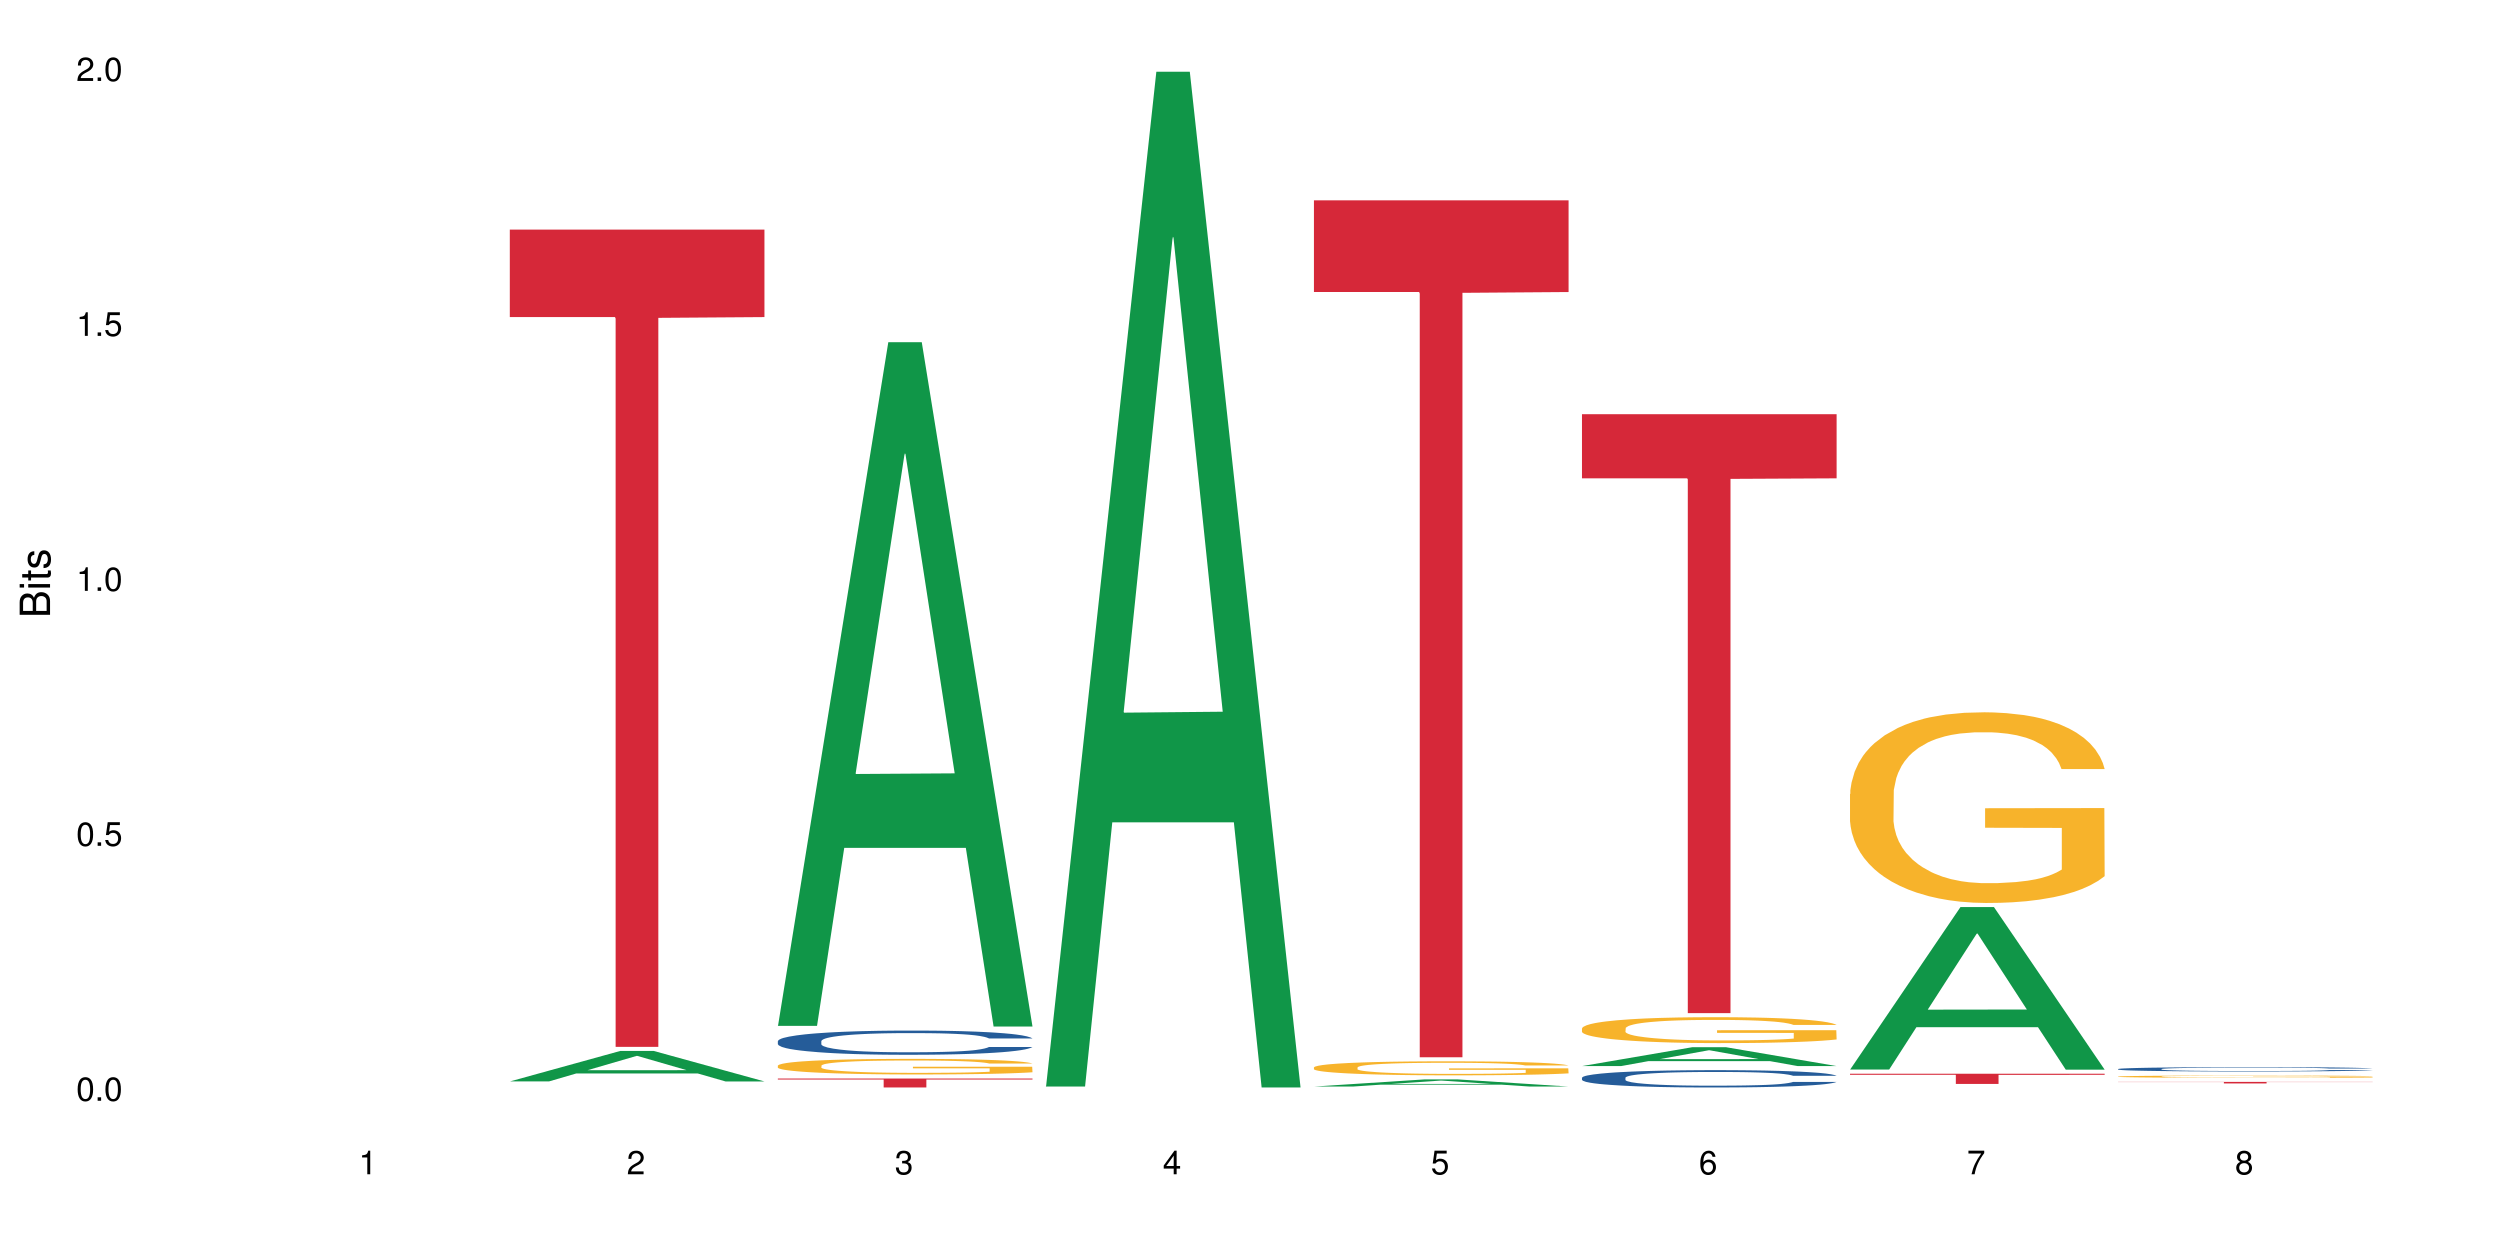<?xml version="1.0" encoding="UTF-8"?>
<svg xmlns="http://www.w3.org/2000/svg" xmlns:xlink="http://www.w3.org/1999/xlink" width="720pt" height="360pt" viewBox="0 0 720 360" version="1.1">
<defs>
<g>
<symbol overflow="visible" id="glyph0-0">
<path style="stroke:none;" d=""/>
</symbol>
<symbol overflow="visible" id="glyph0-1">
<path style="stroke:none;" d="M 2.641 -6.797 C 2 -6.797 1.422 -6.531 1.078 -6.047 C 0.641 -5.453 0.406 -4.547 0.406 -3.297 C 0.406 -1 1.188 0.219 2.641 0.219 C 4.078 0.219 4.859 -1 4.859 -3.234 C 4.859 -4.562 4.656 -5.438 4.203 -6.047 C 3.844 -6.531 3.281 -6.797 2.641 -6.797 Z M 2.641 -6.047 C 3.547 -6.047 4 -5.125 4 -3.312 C 4 -1.375 3.562 -0.484 2.625 -0.484 C 1.734 -0.484 1.281 -1.422 1.281 -3.281 C 1.281 -5.141 1.734 -6.047 2.641 -6.047 Z M 2.641 -6.047 "/>
</symbol>
<symbol overflow="visible" id="glyph0-2">
<path style="stroke:none;" d="M 1.828 -1 L 0.828 -1 L 0.828 0 L 1.828 0 Z M 1.828 -1 "/>
</symbol>
<symbol overflow="visible" id="glyph0-3">
<path style="stroke:none;" d="M 4.562 -6.797 L 1.062 -6.797 L 0.547 -3.094 L 1.328 -3.094 C 1.719 -3.562 2.047 -3.734 2.578 -3.734 C 3.484 -3.734 4.062 -3.109 4.062 -2.094 C 4.062 -1.125 3.484 -0.531 2.578 -0.531 C 1.828 -0.531 1.375 -0.906 1.188 -1.672 L 0.328 -1.672 C 0.453 -1.109 0.547 -0.844 0.75 -0.594 C 1.125 -0.078 1.828 0.219 2.594 0.219 C 3.969 0.219 4.922 -0.781 4.922 -2.219 C 4.922 -3.562 4.031 -4.484 2.719 -4.484 C 2.25 -4.484 1.859 -4.359 1.469 -4.062 L 1.734 -5.969 L 4.562 -5.969 Z M 4.562 -6.797 "/>
</symbol>
<symbol overflow="visible" id="glyph0-4">
<path style="stroke:none;" d="M 2.484 -4.844 L 2.484 0 L 3.328 0 L 3.328 -6.797 L 2.766 -6.797 C 2.469 -5.75 2.281 -5.609 0.984 -5.453 L 0.984 -4.844 Z M 2.484 -4.844 "/>
</symbol>
<symbol overflow="visible" id="glyph0-5">
<path style="stroke:none;" d="M 4.859 -0.828 L 1.281 -0.828 C 1.359 -1.391 1.672 -1.75 2.5 -2.234 L 3.469 -2.75 C 4.406 -3.266 4.906 -3.969 4.906 -4.812 C 4.906 -5.375 4.672 -5.906 4.266 -6.266 C 3.859 -6.625 3.375 -6.797 2.719 -6.797 C 1.859 -6.797 1.219 -6.5 0.844 -5.922 C 0.609 -5.562 0.5 -5.125 0.484 -4.438 L 1.328 -4.438 C 1.359 -4.906 1.406 -5.188 1.531 -5.406 C 1.75 -5.812 2.188 -6.062 2.703 -6.062 C 3.469 -6.062 4.031 -5.516 4.031 -4.781 C 4.031 -4.25 3.719 -3.797 3.125 -3.438 L 2.234 -2.938 C 0.812 -2.141 0.406 -1.5 0.328 0 L 4.859 0 Z M 4.859 -0.828 "/>
</symbol>
<symbol overflow="visible" id="glyph0-6">
<path style="stroke:none;" d="M 2.125 -3.125 L 2.578 -3.125 C 3.516 -3.125 3.984 -2.703 3.984 -1.891 C 3.984 -1.031 3.469 -0.531 2.578 -0.531 C 1.656 -0.531 1.203 -0.984 1.156 -1.969 L 0.312 -1.969 C 0.344 -1.422 0.438 -1.078 0.609 -0.766 C 0.953 -0.109 1.625 0.219 2.547 0.219 C 3.953 0.219 4.859 -0.609 4.859 -1.906 C 4.859 -2.766 4.516 -3.25 3.703 -3.516 C 4.344 -3.766 4.656 -4.25 4.656 -4.938 C 4.656 -6.109 3.875 -6.797 2.578 -6.797 C 1.203 -6.797 0.484 -6.047 0.453 -4.609 L 1.297 -4.609 C 1.312 -5.016 1.344 -5.25 1.453 -5.453 C 1.641 -5.828 2.062 -6.062 2.594 -6.062 C 3.344 -6.062 3.797 -5.625 3.797 -4.906 C 3.797 -4.422 3.609 -4.141 3.25 -3.984 C 3.016 -3.891 2.719 -3.844 2.125 -3.844 Z M 2.125 -3.125 "/>
</symbol>
<symbol overflow="visible" id="glyph0-7">
<path style="stroke:none;" d="M 3.141 -1.625 L 3.141 0 L 3.984 0 L 3.984 -1.625 L 4.984 -1.625 L 4.984 -2.391 L 3.984 -2.391 L 3.984 -6.797 L 3.359 -6.797 L 0.266 -2.516 L 0.266 -1.625 Z M 3.141 -2.391 L 1 -2.391 L 3.141 -5.359 Z M 3.141 -2.391 "/>
</symbol>
<symbol overflow="visible" id="glyph0-8">
<path style="stroke:none;" d="M 4.781 -5.031 C 4.609 -6.141 3.891 -6.797 2.844 -6.797 C 2.094 -6.797 1.422 -6.438 1.031 -5.828 C 0.609 -5.172 0.406 -4.344 0.406 -3.094 C 0.406 -1.953 0.578 -1.234 0.984 -0.625 C 1.359 -0.078 1.953 0.219 2.703 0.219 C 3.984 0.219 4.922 -0.734 4.922 -2.078 C 4.922 -3.344 4.062 -4.234 2.844 -4.234 C 2.172 -4.234 1.641 -3.969 1.281 -3.469 C 1.281 -5.125 1.828 -6.047 2.797 -6.047 C 3.391 -6.047 3.797 -5.672 3.938 -5.031 Z M 2.734 -3.484 C 3.547 -3.484 4.062 -2.922 4.062 -2 C 4.062 -1.156 3.484 -0.531 2.703 -0.531 C 1.922 -0.531 1.328 -1.188 1.328 -2.047 C 1.328 -2.891 1.906 -3.484 2.734 -3.484 Z M 2.734 -3.484 "/>
</symbol>
<symbol overflow="visible" id="glyph0-9">
<path style="stroke:none;" d="M 4.984 -6.797 L 0.438 -6.797 L 0.438 -5.969 L 4.109 -5.969 C 2.5 -3.656 1.828 -2.234 1.328 0 L 2.219 0 C 2.594 -2.172 3.453 -4.047 4.984 -6.094 Z M 4.984 -6.797 "/>
</symbol>
<symbol overflow="visible" id="glyph0-10">
<path style="stroke:none;" d="M 3.75 -3.578 C 4.453 -4 4.688 -4.344 4.688 -4.984 C 4.688 -6.047 3.844 -6.797 2.641 -6.797 C 1.438 -6.797 0.594 -6.047 0.594 -4.984 C 0.594 -4.359 0.828 -4.016 1.516 -3.578 C 0.734 -3.203 0.359 -2.641 0.359 -1.891 C 0.359 -0.641 1.297 0.219 2.641 0.219 C 3.984 0.219 4.922 -0.641 4.922 -1.875 C 4.922 -2.641 4.531 -3.203 3.75 -3.578 Z M 2.641 -6.047 C 3.359 -6.047 3.812 -5.625 3.812 -4.969 C 3.812 -4.344 3.344 -3.922 2.641 -3.922 C 1.922 -3.922 1.453 -4.344 1.453 -4.984 C 1.453 -5.625 1.922 -6.047 2.641 -6.047 Z M 2.641 -3.203 C 3.484 -3.203 4.062 -2.672 4.062 -1.875 C 4.062 -1.062 3.484 -0.531 2.625 -0.531 C 1.797 -0.531 1.219 -1.078 1.219 -1.875 C 1.219 -2.672 1.797 -3.203 2.641 -3.203 Z M 2.641 -3.203 "/>
</symbol>
<symbol overflow="visible" id="glyph1-0">
<path style="stroke:none;" d=""/>
</symbol>
<symbol overflow="visible" id="glyph1-1">
<path style="stroke:none;" d="M 0 -0.953 L 0 -4.891 C 0 -5.719 -0.234 -6.344 -0.734 -6.797 C -1.188 -7.234 -1.812 -7.469 -2.5 -7.469 C -3.547 -7.469 -4.188 -7 -4.625 -5.875 C -4.984 -6.672 -5.641 -7.094 -6.531 -7.094 C -7.156 -7.094 -7.734 -6.859 -8.141 -6.391 C -8.562 -5.938 -8.75 -5.344 -8.75 -4.5 L -8.75 -0.953 Z M -4.984 -2.062 L -7.766 -2.062 L -7.766 -4.219 C -7.766 -4.844 -7.688 -5.203 -7.453 -5.5 C -7.219 -5.812 -6.859 -5.969 -6.375 -5.969 C -5.906 -5.969 -5.531 -5.812 -5.297 -5.5 C -5.062 -5.203 -4.984 -4.844 -4.984 -4.219 Z M -0.984 -2.062 L -4 -2.062 L -4 -4.781 C -4 -5.328 -3.859 -5.688 -3.578 -5.953 C -3.297 -6.219 -2.922 -6.359 -2.484 -6.359 C -2.062 -6.359 -1.688 -6.219 -1.406 -5.953 C -1.109 -5.688 -0.984 -5.328 -0.984 -4.781 Z M -0.984 -2.062 "/>
</symbol>
<symbol overflow="visible" id="glyph1-2">
<path style="stroke:none;" d="M -6.281 -1.797 L -6.281 -0.797 L 0 -0.797 L 0 -1.797 Z M -8.75 -1.797 L -8.75 -0.797 L -7.484 -0.797 L -7.484 -1.797 Z M -8.75 -1.797 "/>
</symbol>
<symbol overflow="visible" id="glyph1-3">
<path style="stroke:none;" d="M -6.281 -3.047 L -6.281 -2.016 L -8.016 -2.016 L -8.016 -1.016 L -6.281 -1.016 L -6.281 -0.172 L -5.469 -0.172 L -5.469 -1.016 L -0.719 -1.016 C -0.078 -1.016 0.281 -1.453 0.281 -2.234 C 0.281 -2.469 0.25 -2.719 0.188 -3.047 L -0.641 -3.047 C -0.609 -2.922 -0.594 -2.766 -0.594 -2.562 C -0.594 -2.141 -0.719 -2.016 -1.156 -2.016 L -5.469 -2.016 L -5.469 -3.047 Z M -6.281 -3.047 "/>
</symbol>
<symbol overflow="visible" id="glyph1-4">
<path style="stroke:none;" d="M -4.531 -5.25 C -5.766 -5.25 -6.469 -4.422 -6.469 -2.969 C -6.469 -1.516 -5.719 -0.562 -4.547 -0.562 C -3.562 -0.562 -3.094 -1.062 -2.734 -2.562 L -2.516 -3.484 C -2.344 -4.188 -2.094 -4.469 -1.625 -4.469 C -1.047 -4.469 -0.641 -3.875 -0.641 -3 C -0.641 -2.453 -0.797 -2 -1.062 -1.75 C -1.25 -1.594 -1.422 -1.531 -1.875 -1.469 L -1.875 -0.406 C -0.422 -0.453 0.281 -1.266 0.281 -2.922 C 0.281 -4.5 -0.5 -5.516 -1.719 -5.516 C -2.656 -5.516 -3.172 -4.984 -3.469 -3.734 L -3.703 -2.766 C -3.891 -1.953 -4.156 -1.609 -4.594 -1.609 C -5.172 -1.609 -5.547 -2.125 -5.547 -2.938 C -5.547 -3.75 -5.203 -4.172 -4.531 -4.203 Z M -4.531 -5.25 "/>
</symbol>
</g>
</defs>
<g id="surface99635">
<rect x="0" y="0" width="720" height="360" style="fill:rgb(100%,100%,100%);fill-opacity:1;stroke:none;"/>
<path style=" stroke:none;fill-rule:nonzero;fill:rgb(6.275%,58.824%,28.235%);fill-opacity:1;" d="M 146.824 311.449 L 146.902 311.441 L 178.637 302.672 L 188.273 302.672 L 220.16 311.457 L 208.957 311.457 L 200.965 309.164 L 165.941 309.164 L 158.109 311.449 L 146.824 311.449 L 169.312 308.215 L 197.754 308.207 L 183.57 304.105 L 183.414 304.098 L 183.258 304.125 L 169.234 308.207 L 169.312 308.215 Z M 146.824 311.449 "/>
<path style=" stroke:none;fill-rule:nonzero;fill:rgb(83.922%,15.686%,22.353%);fill-opacity:1;" d="M 146.824 66.129 L 220.16 66.129 L 220.16 91.32 L 189.598 91.543 L 189.598 301.496 L 177.301 301.496 L 177.301 91.766 L 177.121 91.32 L 146.824 91.32 Z M 146.824 66.129 "/>
<path style=" stroke:none;fill-rule:nonzero;fill:rgb(6.275%,58.824%,28.235%);fill-opacity:1;" d="M 224.02 295.449 L 224.098 295.262 L 255.832 98.555 L 265.469 98.555 L 297.355 295.633 L 286.152 295.633 L 278.16 244.188 L 243.141 244.188 L 235.305 295.449 L 224.02 295.449 L 246.508 222.91 L 274.949 222.723 L 260.77 130.754 L 260.609 130.57 L 260.453 131.125 L 246.43 222.723 L 246.508 222.91 Z M 224.02 295.449 "/>
<path style=" stroke:none;fill-rule:nonzero;fill:rgb(14.51%,36.078%,60%);fill-opacity:1;" d="M 224.02 299.84 L 224.109 299.836 L 224.109 299.684 L 224.379 299.441 L 225.004 299.133 L 225.633 298.922 L 227.242 298.547 L 229.477 298.184 L 231.801 297.902 L 233.5 297.738 L 235.023 297.609 L 238.508 297.375 L 240.746 297.254 L 243.16 297.145 L 246.113 297.039 L 248.258 296.973 L 253.086 296.871 L 256.664 296.828 L 259.438 296.809 L 265.43 296.809 L 269.008 296.832 L 271.602 296.863 L 274.461 296.918 L 276.875 296.973 L 281.082 297.113 L 284.836 297.293 L 286.535 297.395 L 289.219 297.59 L 291.277 297.781 L 292.707 297.949 L 294.316 298.184 L 295.746 298.473 L 296.82 298.797 L 297.355 299.07 L 284.836 299.07 L 284.211 298.816 L 283.496 298.617 L 282.152 298.355 L 280.812 298.172 L 278.934 297.988 L 277.234 297.867 L 274.91 297.746 L 272.852 297.668 L 270.707 297.609 L 268.648 297.574 L 264.715 297.535 L 260.152 297.535 L 258.453 297.547 L 254.965 297.598 L 253.086 297.645 L 250.406 297.73 L 248.527 297.816 L 246.289 297.941 L 244.77 298.051 L 242.891 298.215 L 241.551 298.363 L 240.031 298.574 L 239.137 298.734 L 238.332 298.91 L 237.613 299.121 L 237.078 299.344 L 236.723 299.582 L 236.543 299.809 L 236.543 300.797 L 236.723 301.027 L 237.168 301.293 L 238.332 301.684 L 240.031 302.02 L 241.996 302.289 L 243.875 302.48 L 244.949 302.57 L 246.379 302.672 L 248.617 302.797 L 251.836 302.926 L 253.715 302.977 L 256.574 303.027 L 259.527 303.055 L 263.461 303.055 L 266.949 303.027 L 269.273 302.996 L 271.691 302.945 L 275 302.836 L 277.055 302.734 L 278.844 302.613 L 280.188 302.492 L 281.082 302.391 L 282.422 302.191 L 283.496 301.977 L 284.301 301.754 L 284.836 301.535 L 297.355 301.535 L 296.82 301.793 L 296.016 302.039 L 295.211 302.227 L 293.957 302.449 L 292.527 302.645 L 290.473 302.867 L 288.773 303.016 L 286.535 303.176 L 284.48 303.297 L 282.242 303.402 L 278.934 303.531 L 276.789 303.594 L 274.461 303.652 L 271.691 303.703 L 268.203 303.75 L 264.445 303.773 L 260.957 303.781 L 257.203 303.766 L 254.43 303.742 L 250.762 303.684 L 246.199 303.57 L 242.891 303.449 L 240.297 303.328 L 238.062 303.199 L 235.559 303.027 L 232.34 302.746 L 230.371 302.531 L 229.031 302.352 L 227.508 302.105 L 226.438 301.879 L 225.184 301.523 L 224.289 301.07 L 224.02 300.723 Z M 224.02 299.84 "/>
<path style=" stroke:none;fill-rule:nonzero;fill:rgb(96.863%,70.196%,16.863%);fill-opacity:1;" d="M 224.02 306.879 L 224.109 306.875 L 224.109 306.793 L 224.469 306.609 L 225.363 306.355 L 226.523 306.145 L 227.777 305.98 L 228.582 305.895 L 229.926 305.77 L 231.086 305.68 L 234.039 305.496 L 237.793 305.324 L 239.852 305.25 L 242.176 305.18 L 245.484 305.102 L 247.004 305.074 L 251.656 305.008 L 256.934 304.969 L 262.746 304.953 L 265.43 304.957 L 269.098 304.977 L 274.105 305.02 L 276.965 305.062 L 279.203 305.102 L 281.527 305.156 L 284.391 305.238 L 287.074 305.336 L 289.219 305.434 L 291.367 305.559 L 293.152 305.688 L 294.676 305.832 L 296.016 306.004 L 296.82 306.148 L 297.355 306.293 L 284.926 306.293 L 284.211 306.148 L 283.406 306.039 L 282.062 305.902 L 280.723 305.805 L 279.383 305.727 L 276.875 305.621 L 274.73 305.555 L 272.047 305.496 L 269.453 305.461 L 266.504 305.434 L 264.715 305.426 L 259.973 305.426 L 255.68 305.457 L 253.176 305.488 L 251.387 305.52 L 248.883 305.582 L 247.363 305.633 L 246.469 305.664 L 243.785 305.793 L 241.996 305.906 L 241.016 305.984 L 239.762 306.109 L 238.867 306.219 L 237.883 306.383 L 237.348 306.504 L 236.633 306.785 L 236.543 307.523 L 236.809 307.68 L 237.348 307.848 L 238.062 307.996 L 239.137 308.152 L 240.207 308.27 L 242.086 308.43 L 243.695 308.535 L 244.949 308.605 L 247.363 308.715 L 248.348 308.754 L 250.672 308.828 L 253.086 308.883 L 256.039 308.934 L 258.273 308.957 L 261.852 308.98 L 266.414 308.98 L 271.777 308.953 L 275.176 308.922 L 277.504 308.891 L 279.023 308.859 L 280.902 308.816 L 282.242 308.773 L 283.496 308.73 L 285.016 308.66 L 285.016 307.68 L 262.926 307.676 L 262.926 307.215 L 297.27 307.211 L 297.355 308.816 L 295.48 308.926 L 293.152 309.031 L 290.918 309.113 L 288.594 309.184 L 285.285 309.262 L 282.602 309.312 L 278.488 309.367 L 274.73 309.406 L 270.797 309.43 L 267.309 309.441 L 263.195 309.445 L 259.527 309.438 L 255.59 309.414 L 252.461 309.383 L 249.598 309.34 L 246.738 309.285 L 243.16 309.199 L 240.836 309.133 L 238.422 309.043 L 236.004 308.941 L 233.859 308.832 L 232.43 308.746 L 230.996 308.648 L 229.477 308.523 L 228.047 308.383 L 226.973 308.258 L 225.988 308.113 L 225.273 307.977 L 224.559 307.793 L 224.199 307.645 L 224.02 307.52 Z M 224.02 306.879 "/>
<path style=" stroke:none;fill-rule:nonzero;fill:rgb(83.922%,15.686%,22.353%);fill-opacity:1;" d="M 224.02 310.621 L 297.355 310.621 L 297.355 310.898 L 266.793 310.898 L 266.793 313.195 L 254.496 313.195 L 254.496 310.902 L 254.316 310.898 L 224.02 310.898 Z M 224.02 310.621 "/>
<path style=" stroke:none;fill-rule:nonzero;fill:rgb(6.275%,58.824%,28.235%);fill-opacity:1;" d="M 301.219 312.922 L 301.297 312.645 L 333.027 20.664 L 342.664 20.664 L 374.555 313.195 L 363.348 313.195 L 355.355 236.836 L 320.336 236.836 L 312.5 312.922 L 301.219 312.922 L 323.703 205.246 L 352.145 204.973 L 337.965 68.457 L 337.809 68.184 L 337.648 69.008 L 323.625 204.973 L 323.703 205.246 Z M 301.219 312.922 "/>
<path style=" stroke:none;fill-rule:nonzero;fill:rgb(6.275%,58.824%,28.235%);fill-opacity:1;" d="M 378.414 312.922 L 378.492 312.922 L 410.223 310.871 L 419.859 310.871 L 451.75 312.926 L 440.547 312.926 L 432.555 312.391 L 397.531 312.391 L 389.695 312.922 L 378.414 312.922 L 400.898 312.168 L 429.34 312.164 L 415.16 311.207 L 415.004 311.207 L 414.848 311.211 L 400.82 312.164 L 400.898 312.168 Z M 378.414 312.922 "/>
<path style=" stroke:none;fill-rule:nonzero;fill:rgb(96.863%,70.196%,16.863%);fill-opacity:1;" d="M 378.414 307.391 L 378.504 307.387 L 378.504 307.312 L 378.859 307.145 L 379.754 306.918 L 380.918 306.73 L 382.168 306.582 L 382.973 306.504 L 384.316 306.395 L 385.477 306.312 L 388.43 306.145 L 392.188 305.992 L 394.242 305.926 L 396.566 305.863 L 399.879 305.793 L 401.398 305.766 L 406.047 305.707 L 411.324 305.672 L 417.137 305.66 L 419.82 305.664 L 423.488 305.68 L 428.496 305.719 L 431.359 305.754 L 433.594 305.793 L 435.918 305.84 L 438.781 305.914 L 441.465 306.004 L 443.609 306.09 L 445.758 306.203 L 447.547 306.32 L 449.066 306.449 L 450.406 306.602 L 451.211 306.73 L 451.75 306.863 L 439.316 306.863 L 438.602 306.73 L 437.797 306.633 L 436.457 306.512 L 435.113 306.422 L 433.773 306.352 L 431.27 306.258 L 429.121 306.199 L 426.438 306.145 L 423.848 306.113 L 420.895 306.09 L 419.105 306.082 L 414.367 306.082 L 410.074 306.109 L 407.57 306.141 L 405.781 306.168 L 403.277 306.223 L 401.754 306.27 L 400.859 306.297 L 398.18 306.41 L 396.391 306.516 L 395.406 306.586 L 394.152 306.695 L 393.258 306.797 L 392.277 306.941 L 391.738 307.055 L 391.023 307.305 L 390.934 307.969 L 391.203 308.109 L 391.738 308.258 L 392.453 308.391 L 393.527 308.531 L 394.602 308.637 L 396.48 308.781 L 398.09 308.879 L 399.34 308.941 L 401.754 309.039 L 402.738 309.074 L 405.066 309.141 L 407.48 309.191 L 410.43 309.234 L 412.668 309.258 L 416.242 309.277 L 420.805 309.277 L 426.172 309.254 L 429.57 309.227 L 431.895 309.195 L 433.414 309.168 L 435.293 309.129 L 436.637 309.094 L 437.887 309.051 L 439.406 308.988 L 439.406 308.109 L 417.316 308.105 L 417.316 307.691 L 451.66 307.688 L 451.75 309.129 L 449.871 309.23 L 447.547 309.324 L 445.309 309.398 L 442.984 309.461 L 439.676 309.531 L 436.992 309.574 L 432.879 309.625 L 429.121 309.66 L 425.188 309.684 L 421.699 309.691 L 417.586 309.695 L 413.918 309.691 L 409.984 309.668 L 406.852 309.637 L 403.992 309.602 L 401.129 309.555 L 397.551 309.477 L 395.227 309.414 L 392.812 309.336 L 390.398 309.242 L 388.25 309.145 L 386.82 309.066 L 385.391 308.977 L 383.867 308.867 L 382.438 308.742 L 381.363 308.629 L 380.379 308.5 L 379.664 308.375 L 378.949 308.211 L 378.594 308.078 L 378.414 307.965 Z M 378.414 307.391 "/>
<path style=" stroke:none;fill-rule:nonzero;fill:rgb(83.922%,15.686%,22.353%);fill-opacity:1;" d="M 378.414 57.688 L 451.75 57.688 L 451.75 84.105 L 421.184 84.336 L 421.184 304.484 L 408.887 304.484 L 408.887 84.566 L 408.711 84.105 L 378.414 84.105 Z M 378.414 57.688 "/>
<path style=" stroke:none;fill-rule:nonzero;fill:rgb(6.275%,58.824%,28.235%);fill-opacity:1;" d="M 455.609 307.027 L 455.688 307.023 L 487.418 301.59 L 497.055 301.59 L 528.945 307.031 L 517.742 307.031 L 509.75 305.609 L 474.727 305.609 L 466.891 307.027 L 455.609 307.027 L 478.094 305.023 L 506.535 305.02 L 492.355 302.477 L 492.199 302.473 L 492.043 302.488 L 478.016 305.02 L 478.094 305.023 Z M 455.609 307.027 "/>
<path style=" stroke:none;fill-rule:nonzero;fill:rgb(14.51%,36.078%,60%);fill-opacity:1;" d="M 455.609 310.379 L 455.699 310.375 L 455.699 310.262 L 455.965 310.09 L 456.594 309.871 L 457.219 309.723 L 458.828 309.453 L 461.066 309.191 L 463.391 308.992 L 465.09 308.871 L 466.609 308.781 L 470.098 308.613 L 472.332 308.527 L 474.746 308.449 L 477.699 308.371 L 479.848 308.324 L 484.676 308.254 L 488.254 308.223 L 491.023 308.207 L 497.016 308.207 L 500.594 308.227 L 503.188 308.25 L 506.051 308.285 L 508.465 308.324 L 512.668 308.426 L 516.426 308.555 L 518.125 308.625 L 520.805 308.77 L 522.863 308.906 L 524.293 309.023 L 525.906 309.191 L 527.336 309.398 L 528.41 309.629 L 528.945 309.824 L 516.426 309.824 L 515.797 309.645 L 515.082 309.504 L 513.742 309.316 L 512.398 309.184 L 510.523 309.051 L 508.824 308.965 L 506.496 308.879 L 504.441 308.824 L 502.293 308.781 L 500.238 308.754 L 496.301 308.727 L 491.742 308.727 L 490.043 308.734 L 486.555 308.773 L 484.676 308.805 L 481.992 308.867 L 480.113 308.926 L 477.879 309.02 L 476.359 309.098 L 474.48 309.215 L 473.137 309.32 L 471.617 309.469 L 470.723 309.586 L 469.918 309.711 L 469.203 309.863 L 468.668 310.023 L 468.309 310.191 L 468.129 310.355 L 468.129 311.062 L 468.309 311.227 L 468.758 311.418 L 469.918 311.695 L 471.617 311.938 L 473.586 312.129 L 475.465 312.266 L 476.535 312.328 L 477.969 312.402 L 480.203 312.492 L 483.422 312.586 L 485.301 312.621 L 488.164 312.656 L 491.113 312.676 L 495.051 312.676 L 498.539 312.656 L 500.863 312.637 L 503.277 312.598 L 506.586 312.52 L 508.645 312.449 L 510.434 312.359 L 511.773 312.273 L 512.668 312.203 L 514.008 312.059 L 515.082 311.906 L 515.887 311.746 L 516.426 311.59 L 528.945 311.59 L 528.41 311.773 L 527.605 311.949 L 526.797 312.082 L 525.547 312.242 L 524.117 312.383 L 522.059 312.543 L 520.359 312.648 L 518.125 312.762 L 516.066 312.848 L 513.832 312.926 L 510.523 313.02 L 508.375 313.062 L 506.051 313.105 L 503.277 313.141 L 499.789 313.172 L 496.035 313.191 L 492.547 313.195 L 488.789 313.188 L 486.016 313.168 L 482.352 313.129 L 477.789 313.047 L 474.48 312.957 L 471.887 312.871 L 469.648 312.781 L 467.145 312.656 L 463.926 312.457 L 461.957 312.301 L 460.617 312.176 L 459.098 311.996 L 458.023 311.836 L 456.773 311.582 L 455.879 311.258 L 455.609 311.008 Z M 455.609 310.379 "/>
<path style=" stroke:none;fill-rule:nonzero;fill:rgb(96.863%,70.196%,16.863%);fill-opacity:1;" d="M 455.609 296.148 L 455.699 296.141 L 455.699 296.004 L 456.055 295.695 L 456.949 295.273 L 458.113 294.926 L 459.367 294.652 L 460.172 294.512 L 461.512 294.305 L 462.676 294.156 L 465.625 293.848 L 469.383 293.562 L 471.438 293.441 L 473.766 293.324 L 477.074 293.195 L 478.594 293.148 L 483.246 293.039 L 488.52 292.969 L 494.336 292.949 L 497.016 292.957 L 500.684 292.984 L 505.691 293.059 L 508.555 293.125 L 510.789 293.195 L 513.117 293.285 L 515.977 293.418 L 518.66 293.582 L 520.805 293.746 L 522.953 293.953 L 524.742 294.168 L 526.262 294.41 L 527.605 294.695 L 528.41 294.934 L 528.945 295.172 L 516.516 295.172 L 515.797 294.934 L 514.992 294.75 L 513.652 294.523 L 512.309 294.359 L 510.969 294.23 L 508.465 294.055 L 506.316 293.945 L 503.637 293.848 L 501.043 293.789 L 498.09 293.746 L 496.301 293.734 L 491.562 293.734 L 487.27 293.781 L 484.766 293.836 L 482.977 293.891 L 480.473 293.992 L 478.953 294.074 L 478.059 294.129 L 475.375 294.34 L 473.586 294.531 L 472.602 294.66 L 471.348 294.863 L 470.457 295.051 L 469.473 295.32 L 468.934 295.527 L 468.219 295.988 L 468.129 297.219 L 468.398 297.477 L 468.934 297.754 L 469.648 298 L 470.723 298.262 L 471.797 298.457 L 473.676 298.723 L 475.285 298.902 L 476.535 299.016 L 478.953 299.199 L 479.934 299.262 L 482.262 299.383 L 484.676 299.48 L 487.625 299.562 L 489.863 299.602 L 493.441 299.637 L 498 299.637 L 503.367 299.598 L 506.766 299.543 L 509.09 299.488 L 510.609 299.438 L 512.488 299.363 L 513.832 299.297 L 515.082 299.223 L 516.602 299.105 L 516.602 297.477 L 494.512 297.469 L 494.512 296.707 L 528.855 296.699 L 528.945 299.363 L 527.066 299.547 L 524.742 299.727 L 522.508 299.863 L 520.18 299.977 L 516.871 300.105 L 514.188 300.188 L 510.074 300.285 L 506.316 300.348 L 502.383 300.387 L 498.895 300.406 L 494.781 300.414 L 491.113 300.398 L 487.18 300.359 L 484.051 300.305 L 481.188 300.238 L 478.324 300.148 L 474.746 300.004 L 472.422 299.891 L 470.008 299.746 L 467.594 299.574 L 465.445 299.391 L 464.016 299.25 L 462.586 299.086 L 461.066 298.879 L 459.633 298.648 L 458.559 298.438 L 457.578 298.199 L 456.859 297.973 L 456.145 297.668 L 455.789 297.422 L 455.609 297.211 Z M 455.609 296.148 "/>
<path style=" stroke:none;fill-rule:nonzero;fill:rgb(83.922%,15.686%,22.353%);fill-opacity:1;" d="M 455.609 119.293 L 528.945 119.293 L 528.945 137.758 L 498.383 137.918 L 498.383 291.773 L 486.086 291.773 L 486.086 138.082 L 485.906 137.758 L 455.609 137.758 Z M 455.609 119.293 "/>
<path style=" stroke:none;fill-rule:nonzero;fill:rgb(6.275%,58.824%,28.235%);fill-opacity:1;" d="M 532.805 308.02 L 532.883 307.973 L 564.617 261.234 L 574.254 261.234 L 606.141 308.062 L 594.938 308.062 L 586.945 295.84 L 551.922 295.84 L 544.086 308.02 L 532.805 308.02 L 555.293 290.781 L 583.734 290.738 L 569.551 268.887 L 569.395 268.84 L 569.238 268.973 L 555.215 290.738 L 555.293 290.781 Z M 532.805 308.02 "/>
<path style=" stroke:none;fill-rule:nonzero;fill:rgb(96.863%,70.196%,16.863%);fill-opacity:1;" d="M 532.805 228.66 L 532.895 228.613 L 532.895 227.609 L 533.254 225.352 L 534.145 222.242 L 535.309 219.684 L 536.562 217.676 L 537.367 216.625 L 538.707 215.121 L 539.871 214.016 L 542.82 211.758 L 546.578 209.652 L 548.637 208.75 L 550.961 207.898 L 554.27 206.945 L 555.789 206.594 L 560.441 205.789 L 565.715 205.289 L 571.531 205.137 L 574.215 205.188 L 577.879 205.391 L 582.887 205.941 L 585.75 206.441 L 587.984 206.945 L 590.312 207.598 L 593.172 208.598 L 595.855 209.801 L 598.004 211.008 L 600.148 212.512 L 601.938 214.117 L 603.457 215.871 L 604.801 217.977 L 605.605 219.734 L 606.141 221.488 L 593.711 221.488 L 592.996 219.734 L 592.188 218.379 L 590.848 216.723 L 589.508 215.52 L 588.164 214.566 L 585.66 213.262 L 583.516 212.461 L 580.832 211.758 L 578.238 211.309 L 575.285 211.008 L 573.496 210.906 L 568.758 210.906 L 564.465 211.258 L 561.961 211.66 L 560.172 212.059 L 557.668 212.812 L 556.148 213.414 L 555.254 213.816 L 552.57 215.371 L 550.781 216.773 L 549.797 217.727 L 548.547 219.23 L 547.652 220.586 L 546.668 222.594 L 546.129 224.098 L 545.414 227.508 L 545.324 236.535 L 545.594 238.441 L 546.129 240.5 L 546.848 242.305 L 547.918 244.211 L 548.992 245.664 L 550.871 247.621 L 552.48 248.926 L 553.734 249.777 L 556.148 251.133 L 557.133 251.582 L 559.457 252.484 L 561.871 253.188 L 564.824 253.789 L 567.059 254.09 L 570.637 254.344 L 575.195 254.344 L 580.562 254.039 L 583.961 253.641 L 586.285 253.238 L 587.809 252.887 L 589.684 252.336 L 591.027 251.836 L 592.277 251.281 L 593.801 250.43 L 593.801 238.441 L 571.707 238.391 L 571.707 232.773 L 606.051 232.723 L 606.141 252.336 L 604.262 253.691 L 601.938 254.992 L 599.703 255.996 L 597.375 256.852 L 594.066 257.801 L 591.383 258.406 L 587.27 259.105 L 583.516 259.559 L 579.578 259.859 L 576.09 260.008 L 571.977 260.059 L 568.309 259.961 L 564.375 259.66 L 561.246 259.258 L 558.383 258.754 L 555.52 258.105 L 551.945 257.051 L 549.617 256.199 L 547.203 255.145 L 544.789 253.891 L 542.645 252.535 L 541.211 251.484 L 539.781 250.277 L 538.262 248.773 L 536.828 247.07 L 535.758 245.516 L 534.773 243.758 L 534.059 242.105 L 533.34 239.848 L 532.984 238.039 L 532.805 236.484 Z M 532.805 228.66 "/>
<path style=" stroke:none;fill-rule:nonzero;fill:rgb(83.922%,15.686%,22.353%);fill-opacity:1;" d="M 532.805 309.238 L 606.141 309.238 L 606.141 309.551 L 575.578 309.555 L 575.578 312.172 L 563.281 312.172 L 563.281 309.559 L 563.102 309.551 L 532.805 309.551 Z M 532.805 309.238 "/>
<path style=" stroke:none;fill-rule:nonzero;fill:rgb(14.51%,36.078%,60%);fill-opacity:1;" d="M 610 307.879 L 610.09 307.879 L 610.09 307.852 L 610.359 307.809 L 610.984 307.75 L 611.609 307.715 L 613.219 307.648 L 615.457 307.582 L 617.781 307.531 L 619.48 307.5 L 621 307.48 L 624.488 307.438 L 626.727 307.414 L 629.141 307.395 L 632.09 307.375 L 634.238 307.363 L 639.066 307.348 L 642.645 307.34 L 645.418 307.336 L 651.41 307.336 L 654.988 307.34 L 657.578 307.344 L 660.441 307.355 L 662.855 307.363 L 667.059 307.391 L 670.816 307.422 L 672.516 307.441 L 675.199 307.477 L 677.254 307.508 L 678.688 307.539 L 680.297 307.582 L 681.727 307.633 L 682.801 307.691 L 683.336 307.742 L 670.816 307.742 L 670.191 307.695 L 669.477 307.66 L 668.133 307.613 L 666.793 307.578 L 664.914 307.547 L 663.215 307.523 L 660.891 307.504 L 658.832 307.488 L 656.688 307.48 L 654.629 307.473 L 650.695 307.465 L 646.133 307.465 L 644.434 307.469 L 640.945 307.477 L 639.066 307.484 L 636.383 307.5 L 634.508 307.516 L 632.27 307.539 L 630.75 307.559 L 628.871 307.586 L 627.531 307.613 L 626.008 307.652 L 625.117 307.68 L 624.309 307.711 L 623.594 307.75 L 623.059 307.789 L 622.699 307.832 L 622.523 307.875 L 622.523 308.051 L 622.699 308.09 L 623.148 308.141 L 624.309 308.211 L 626.008 308.27 L 627.977 308.316 L 629.855 308.352 L 630.93 308.367 L 632.359 308.387 L 634.594 308.41 L 637.816 308.434 L 639.691 308.441 L 642.555 308.449 L 645.508 308.453 L 649.441 308.453 L 652.93 308.449 L 655.254 308.445 L 657.668 308.434 L 660.977 308.414 L 663.035 308.398 L 664.824 308.375 L 666.164 308.355 L 667.059 308.336 L 668.402 308.301 L 669.477 308.262 L 670.281 308.223 L 670.816 308.184 L 683.336 308.184 L 682.801 308.227 L 681.996 308.273 L 681.191 308.305 L 679.938 308.348 L 678.508 308.383 L 676.449 308.422 L 674.75 308.449 L 672.516 308.477 L 670.457 308.5 L 668.223 308.52 L 664.914 308.539 L 662.766 308.551 L 660.441 308.562 L 657.668 308.57 L 654.18 308.578 L 650.426 308.582 L 646.938 308.586 L 643.18 308.582 L 640.41 308.578 L 636.742 308.566 L 632.18 308.547 L 628.871 308.527 L 626.277 308.504 L 624.043 308.48 L 621.539 308.449 L 618.316 308.398 L 616.352 308.359 L 615.008 308.328 L 613.488 308.285 L 612.414 308.246 L 611.164 308.18 L 610.27 308.098 L 610 308.035 Z M 610 307.879 "/>
<path style=" stroke:none;fill-rule:nonzero;fill:rgb(96.863%,70.196%,16.863%);fill-opacity:1;" d="M 610 310.039 L 610.09 310.039 L 610.09 310.027 L 610.449 310 L 611.344 309.961 L 612.504 309.934 L 613.758 309.91 L 614.562 309.895 L 615.902 309.879 L 617.066 309.863 L 620.016 309.84 L 623.773 309.812 L 625.832 309.801 L 628.156 309.793 L 631.465 309.781 L 632.984 309.777 L 637.637 309.77 L 642.914 309.762 L 655.074 309.762 L 660.086 309.77 L 662.945 309.773 L 665.184 309.781 L 667.508 309.789 L 670.367 309.801 L 673.051 309.816 L 675.199 309.828 L 677.344 309.848 L 679.133 309.867 L 680.652 309.887 L 681.996 309.91 L 682.801 309.934 L 683.336 309.953 L 670.906 309.953 L 670.191 309.934 L 669.387 309.918 L 668.043 309.898 L 666.703 309.883 L 665.359 309.871 L 662.855 309.855 L 660.711 309.848 L 658.027 309.84 L 655.434 309.832 L 652.48 309.828 L 645.953 309.828 L 641.66 309.832 L 639.156 309.836 L 637.367 309.84 L 634.863 309.852 L 633.344 309.859 L 632.449 309.863 L 629.766 309.883 L 627.977 309.898 L 626.992 309.91 L 625.742 309.926 L 624.848 309.941 L 623.863 309.965 L 623.328 309.984 L 622.609 310.023 L 622.523 310.133 L 622.789 310.152 L 623.328 310.18 L 624.043 310.199 L 625.117 310.223 L 626.188 310.238 L 628.066 310.262 L 629.676 310.277 L 630.93 310.289 L 633.344 310.305 L 634.328 310.309 L 636.652 310.32 L 639.066 310.328 L 642.02 310.336 L 644.254 310.34 L 647.832 310.344 L 652.395 310.344 L 657.758 310.34 L 661.156 310.332 L 663.484 310.328 L 665.004 310.324 L 666.883 310.316 L 668.223 310.312 L 669.477 310.305 L 670.996 310.297 L 670.996 310.152 L 648.906 310.152 L 648.906 310.086 L 683.246 310.086 L 683.336 310.316 L 681.457 310.336 L 679.133 310.348 L 676.898 310.363 L 674.574 310.371 L 671.262 310.383 L 668.582 310.391 L 664.465 310.398 L 660.711 310.402 L 656.773 310.406 L 653.285 310.41 L 645.508 310.41 L 641.57 310.406 L 638.441 310.398 L 635.578 310.395 L 632.719 310.387 L 629.141 310.375 L 626.816 310.363 L 624.398 310.352 L 621.984 310.336 L 619.84 310.32 L 618.406 310.309 L 616.977 310.293 L 615.457 310.277 L 614.027 310.254 L 612.953 310.238 L 611.969 310.215 L 611.254 310.195 L 610.539 310.172 L 610.18 310.148 L 610 310.129 Z M 610 310.039 "/>
<path style=" stroke:none;fill-rule:nonzero;fill:rgb(83.922%,15.686%,22.353%);fill-opacity:1;" d="M 610 311.586 L 683.336 311.586 L 683.336 311.633 L 652.773 311.633 L 652.773 312.031 L 640.477 312.031 L 640.477 311.633 L 610 311.633 Z M 610 311.586 "/>
<g style="fill:rgb(0%,0%,0%);fill-opacity:1;">
  <use xlink:href="#glyph0-1" x="21.957" y="317.019"/>
  <use xlink:href="#glyph0-2" x="27.291" y="317.019"/>
  <use xlink:href="#glyph0-1" x="29.958" y="317.019"/>
</g>
<g style="fill:rgb(0%,0%,0%);fill-opacity:1;">
  <use xlink:href="#glyph0-1" x="21.957" y="243.593"/>
  <use xlink:href="#glyph0-2" x="27.291" y="243.593"/>
  <use xlink:href="#glyph0-3" x="29.958" y="243.593"/>
</g>
<g style="fill:rgb(0%,0%,0%);fill-opacity:1;">
  <use xlink:href="#glyph0-4" x="21.957" y="170.163"/>
  <use xlink:href="#glyph0-2" x="27.291" y="170.163"/>
  <use xlink:href="#glyph0-1" x="29.958" y="170.163"/>
</g>
<g style="fill:rgb(0%,0%,0%);fill-opacity:1;">
  <use xlink:href="#glyph0-4" x="21.957" y="96.737"/>
  <use xlink:href="#glyph0-2" x="27.291" y="96.737"/>
  <use xlink:href="#glyph0-3" x="29.958" y="96.737"/>
</g>
<g style="fill:rgb(0%,0%,0%);fill-opacity:1;">
  <use xlink:href="#glyph0-5" x="21.957" y="23.312"/>
  <use xlink:href="#glyph0-2" x="27.291" y="23.312"/>
  <use xlink:href="#glyph0-1" x="29.958" y="23.312"/>
</g>
<g style="fill:rgb(0%,0%,0%);fill-opacity:1;">
  <use xlink:href="#glyph0-4" x="103.297" y="338.19"/>
</g>
<g style="fill:rgb(0%,0%,0%);fill-opacity:1;">
  <use xlink:href="#glyph0-5" x="180.492" y="338.19"/>
</g>
<g style="fill:rgb(0%,0%,0%);fill-opacity:1;">
  <use xlink:href="#glyph0-6" x="257.688" y="338.19"/>
</g>
<g style="fill:rgb(0%,0%,0%);fill-opacity:1;">
  <use xlink:href="#glyph0-7" x="334.887" y="338.19"/>
</g>
<g style="fill:rgb(0%,0%,0%);fill-opacity:1;">
  <use xlink:href="#glyph0-3" x="412.082" y="338.19"/>
</g>
<g style="fill:rgb(0%,0%,0%);fill-opacity:1;">
  <use xlink:href="#glyph0-8" x="489.277" y="338.19"/>
</g>
<g style="fill:rgb(0%,0%,0%);fill-opacity:1;">
  <use xlink:href="#glyph0-9" x="566.473" y="338.19"/>
</g>
<g style="fill:rgb(0%,0%,0%);fill-opacity:1;">
  <use xlink:href="#glyph0-10" x="643.668" y="338.19"/>
</g>
<g style="fill:rgb(0%,0%,0%);fill-opacity:1;">
  <use xlink:href="#glyph1-1" x="14.412" y="178.016"/>
  <use xlink:href="#glyph1-2" x="14.412" y="170.012"/>
  <use xlink:href="#glyph1-3" x="14.412" y="167.348"/>
  <use xlink:href="#glyph1-4" x="14.412" y="164.012"/>
</g>
</g>
</svg>
